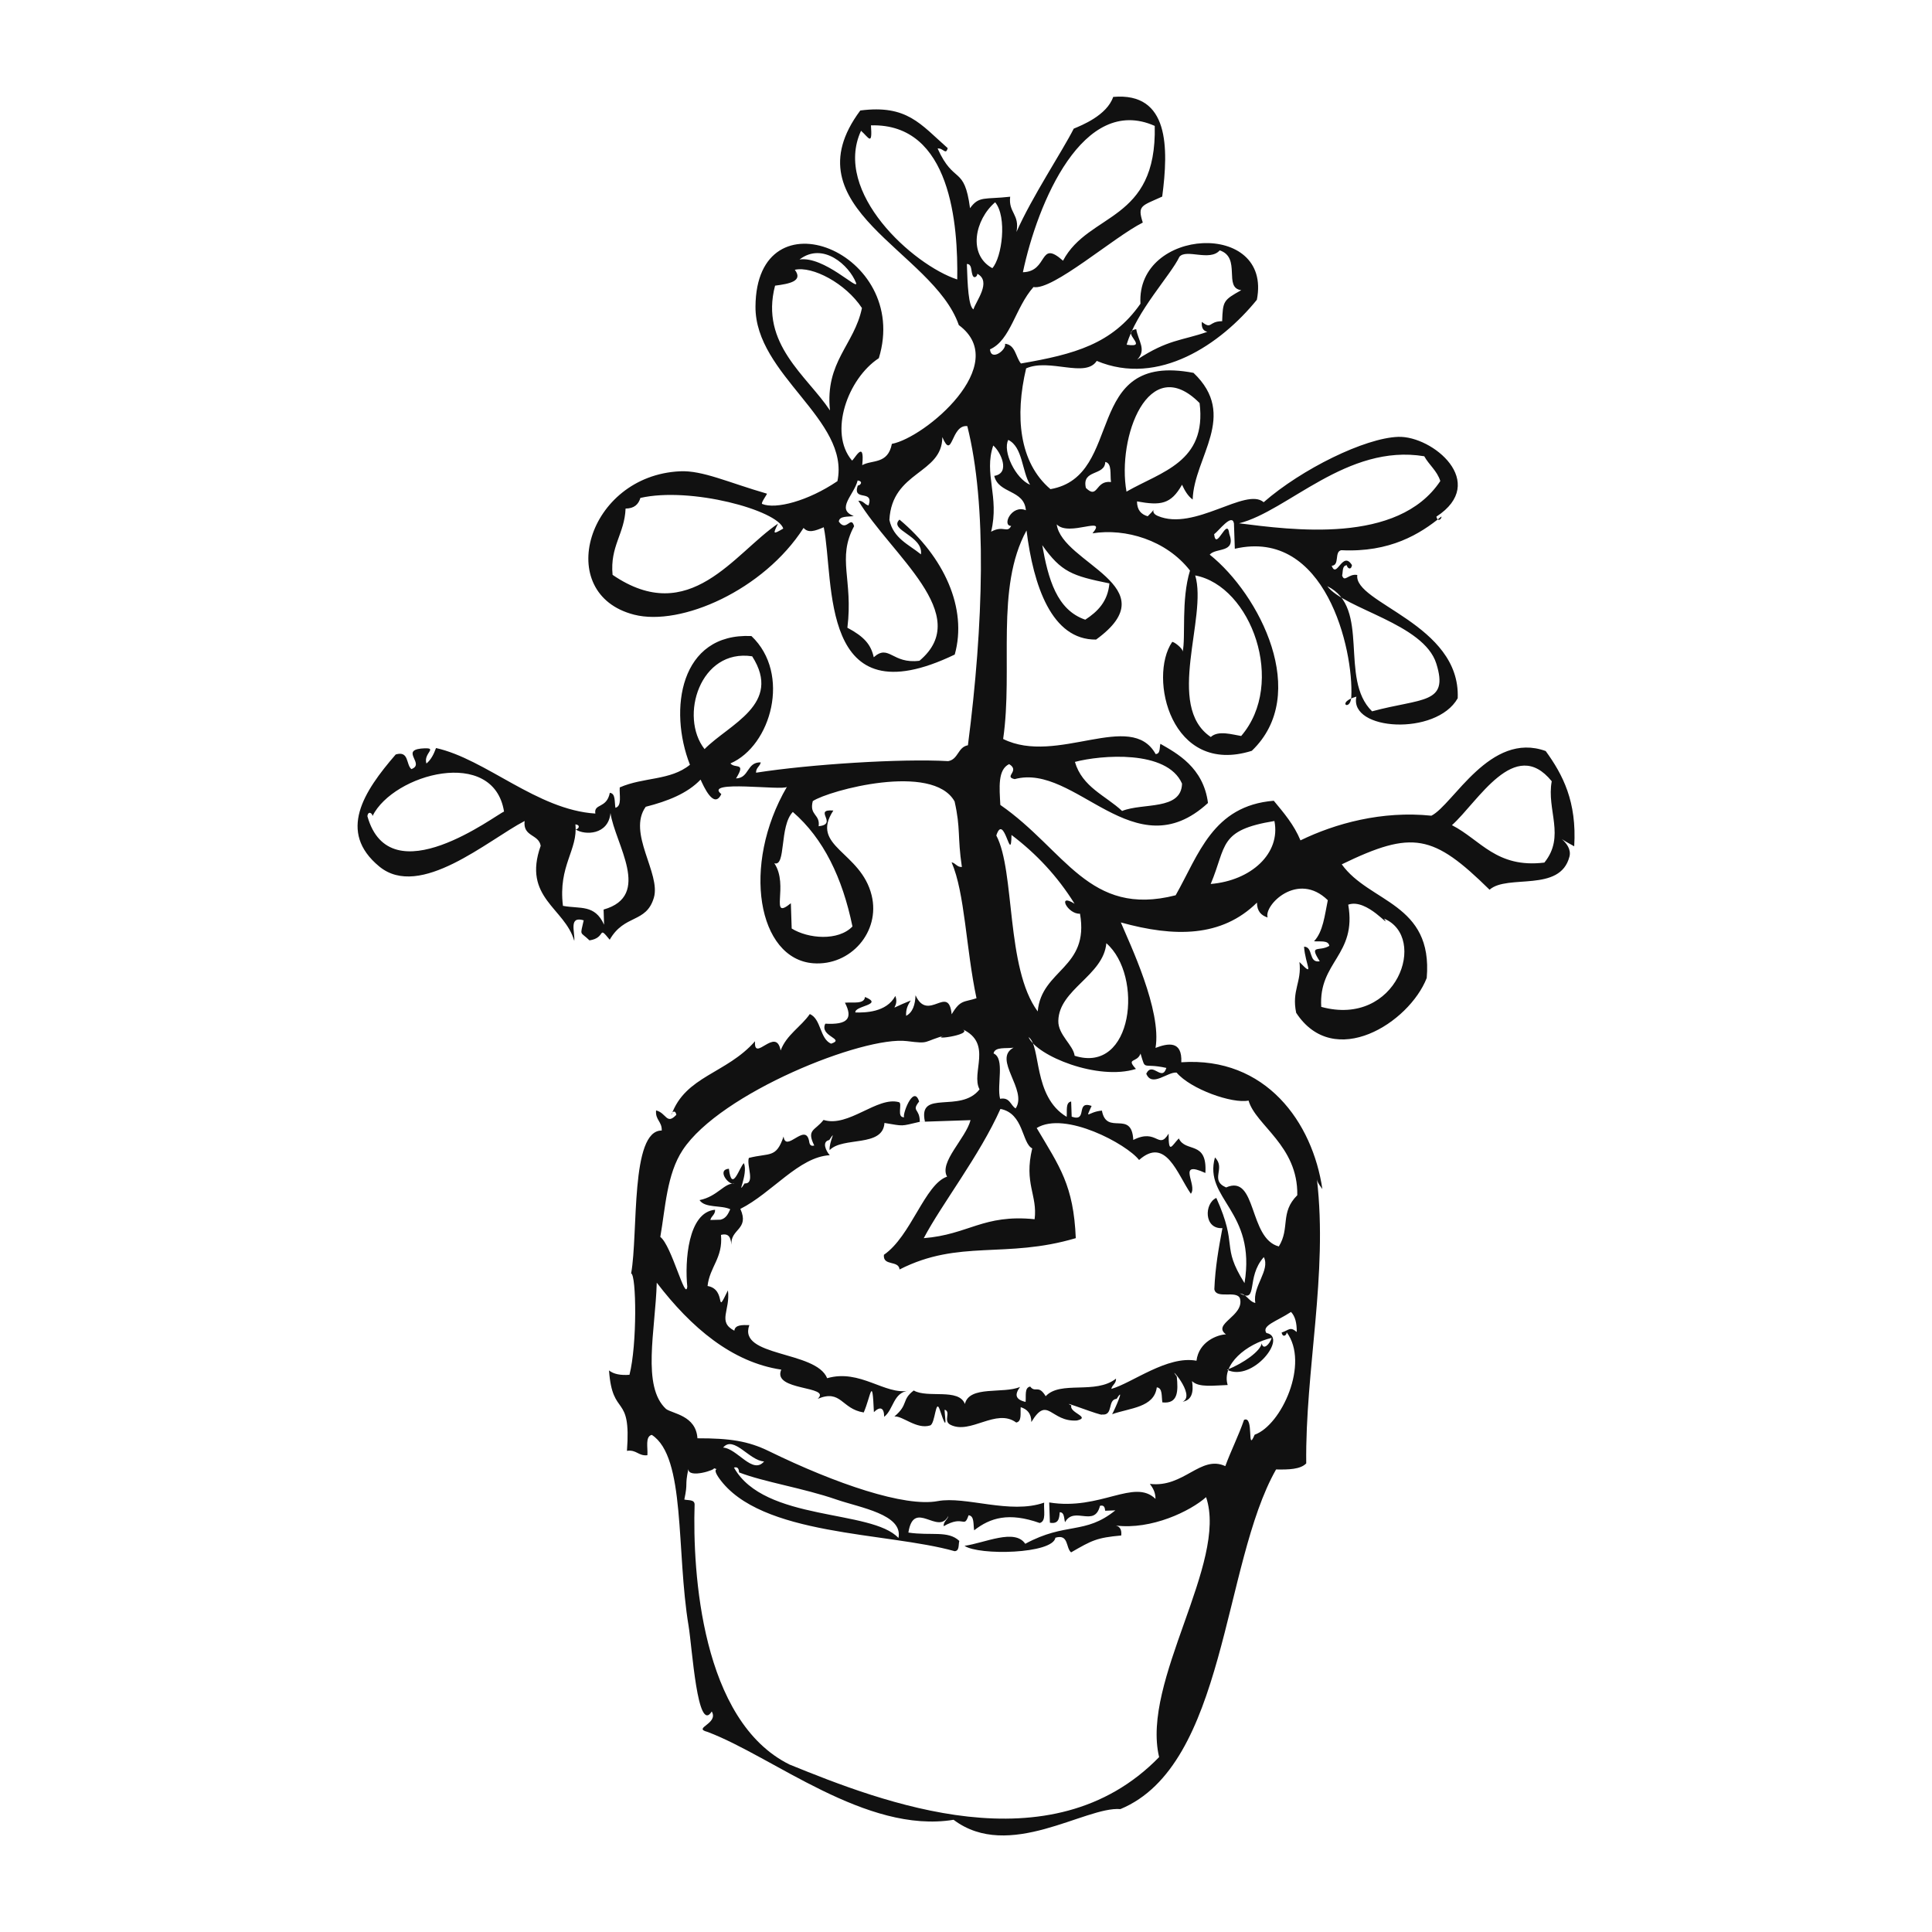 <svg width="1200" height="1200" xmlns="http://www.w3.org/2000/svg" xmlns:xlink="http://www.w3.org/1999/xlink" version="1.1"><g transform="scale(11.017) translate(20.159, 5.447)">                        <g fill="#111111"><g xmlns="http://www.w3.org/2000/svg"><path fill-rule="evenodd" clip-rule="evenodd" d="M40.376,1.806c0.428-0.179,1.867-0.743,2.224-1.789   c3.173-0.279,3.125,2.876,2.764,5.619c-1.18,0.538-1.405,0.493-1.095,1.465c-1.635,0.819-5.085,3.848-6.163,3.635   c-1.037,1.169-1.281,2.995-2.452,3.513c0.058,0.695,0.945,0.027,0.849-0.316c0.589,0.061,0.593,0.743,0.895,1.113   c3.007-0.518,5.151-1.094,6.74-3.37c-0.247-4.302,7.449-4.729,6.562-0.221c-2.022,2.494-5.535,4.91-9.027,3.445   c-0.636,0.988-2.655-0.166-3.981,0.421c-0.634,2.678-0.408,5.296,1.371,6.809c4.239-0.735,1.741-7.768,8.065-6.556   c2.539,2.412,0.028,4.738-0.047,7.142c-0.274-0.201-0.448-0.506-0.6-0.836c-0.625,1.109-1.206,1.184-2.539,0.941   c0.003,0.489,0.235,0.732,0.603,0.838c0.736-0.704-0.031-0.276,0.565-0.02c2.07,0.886,4.967-1.64,5.974-0.772   c2.149-1.874,5.705-3.622,7.588-3.685c1.932-0.062,5.108,2.57,2.15,4.498c0.066,0.322,0.293,0.148,0.287-0.011   c-1.203,0.993-2.909,2.04-5.651,1.904c-0.406,0.08-0.071,0.857-0.54,0.877c0.287,0.768,0.608-0.889,1.143-0.039   c-0.045,0.326-0.28,0.167-0.286,0.01c-0.279,0.015-0.211,0.355-0.268,0.579c0.139,0.419,0.364-0.125,0.855-0.03   c-0.215,1.59,5.835,2.765,5.661,6.951c-1.212,2.139-6.134,1.829-5.712-0.093c-1.178,0.333-0.33,0.873-0.287,0.008   c0.133-2.659-1.453-9.528-6.567-8.345c-0.015-0.475-0.029-0.95-0.049-1.428c-0.107-0.603-0.868,0.438-1.118,0.608   c0.117,1.007,0.737-1.032,0.854-0.027c0.403,1.114-0.752,0.767-1.102,1.179c2.805,2.241,5.7,7.878,2.372,11.06   c-4.562,1.437-5.845-4.146-4.493-6.132c0.051-0.067,0.633,0.365,0.594,0.552c0.183-0.818-0.094-2.921,0.415-4.583   c-1.339-1.721-3.641-2.396-5.497-2.099c0.872-1.04-1.331,0.222-2.017-0.506c0.292,2.207,6.361,3.493,2.219,6.496   c-2.507,0.028-3.534-3.043-3.921-6.152c-1.773,3.24-0.742,7.781-1.318,11.756c3.034,1.509,7.21-1.652,8.598,0.852   c0.278-0.017,0.207-0.356,0.267-0.579c0.911,0.526,2.427,1.322,2.683,3.336c-4.16,3.828-7.463-2.282-10.898-1.345   c-0.648-0.137,0.33-0.457-0.313-0.846c-0.653,0.314-0.546,1.333-0.496,2.301c3.659,2.535,4.993,6.347,9.884,5.093   c1.3-2.286,2.088-5.049,5.532-5.329c0.563,0.681,1.138,1.347,1.505,2.234c1.953-0.95,4.594-1.681,7.381-1.391   c1.234-0.62,3.305-4.787,6.445-3.645c0.964,1.331,1.761,2.846,1.607,5.371c-1.525-0.825-0.046-0.264-0.268,0.581   c-0.526,2.044-3.493,0.971-4.505,1.866c-3.178-3.121-4.329-3.372-8.332-1.431c1.559,2.173,5.151,2.176,4.79,6.409   c-0.99,2.531-5.228,5.219-7.36,1.962c-0.265-1.266,0.323-1.725,0.185-2.865c0.89,0.919,0.327,0.152,0.259-0.865   c0.54,0.012,0.23,0.938,0.885,0.825c-0.629-0.984-0.028-0.521,0.54-0.87c-0.054-0.336-0.526-0.225-0.862-0.259   c0.509-0.535,0.601-1.462,0.776-2.314c-1.697-1.663-3.62,0.29-3.393,0.974c-0.355-0.114-0.598-0.344-0.601-0.839   c-1.991,1.962-4.65,1.957-7.674,1.118c0.493,1.178,2.318,4.967,1.955,7.074c0.704-0.269,1.513-0.424,1.453,0.809   c4.772-0.328,7.406,3.393,7.955,7.159c-0.009-0.05-0.276-0.324-0.308-0.562c0.626,5.365-0.665,10.756-0.603,16.018   c-0.327,0.339-0.995,0.355-1.701,0.342c-3.029,5.329-2.802,16.674-8.776,19.148c-1.976-0.166-6.278,2.96-9.405,0.603   c-4.943,0.807-10.19-3.574-13.879-4.957c-0.854-0.221,0.646-0.45,0.245-1.15c-0.808,1.303-1.104-3.604-1.304-4.812   c-0.709-4.243-0.15-9.54-2.078-10.783c-0.385,0.1-0.213,0.722-0.246,1.149c-0.51,0.055-0.611-0.328-1.153-0.247   c0.25-3.317-0.817-1.816-1.011-4.534c0.263,0.211,0.659,0.284,1.153,0.246c0.438-1.705,0.391-5.639,0.094-5.715   c0.409-2.265-0.055-8.073,1.725-8.056c0.019-0.515-0.37-0.59-0.319-1.134c0.584,0.141,0.587,0.839,1.143,0.246   c-0.06-0.321-0.287-0.146-0.28,0.01c0.785-2.203,3.101-2.319,4.716-4.156c-0.084,1.243,1.186-0.865,1.443,0.521   c0.333-0.888,1.141-1.327,1.646-2.055c0.651,0.289,0.55,1.385,1.197,1.672c0.835-0.275-0.674-0.403-0.324-1.128   c1.246,0.07,1.575-0.282,1.106-1.183c0.451-0.04,1.092,0.101,1.131-0.323c1.098,0.451-0.604,0.489-0.542,0.875   c0.533,0.01,1.748,0.005,2.254-0.932c0.283,0.736-0.698,0.882,0.866,0.257c-0.146,0.232-0.283,0.473-0.258,0.864   c0.377-0.199,0.509-0.629,0.53-1.159c0.707,1.557,1.86-0.667,2.037,1.072c0.497-0.838,0.688-0.669,1.4-0.905   c-0.596-2.797-0.65-5.929-1.404-7.664c0.232,0.045,0.295,0.276,0.58,0.265c-0.259-1.746-0.06-2.142-0.411-3.697   c-1.234-2.205-7.079-0.624-7.995-0.018c-0.212,0.816,0.426,0.726,0.33,1.418c1.129-0.126-0.35-0.98,0.829-0.886   c-1.343,2.037,1.556,2.3,2.16,4.784c0.501,2.048-1.181,3.986-3.297,3.826c-3.112-0.241-4.067-5.51-1.48-9.947   c-0.208,0.233-4.744-0.418-3.699,0.409c-0.416,0.891-1.007-0.462-1.169-0.817c-0.741,0.779-1.852,1.217-3.092,1.532   c-1.058,1.473,0.866,3.763,0.458,5.128c-0.431,1.454-1.657,0.915-2.489,2.368c-0.7-0.856-0.174-0.108-1.14,0.037   c-0.546-0.531-0.531-0.207-0.327-1.131c-0.865-0.259-0.483,0.654-0.531,1.161c-0.522-1.86-2.937-2.429-1.893-5.363   c-0.114-0.67-1.012-0.498-0.906-1.398c-2.059,1.07-5.903,4.457-8.197,2.563c-2.359-1.948-0.886-4.216,0.93-6.314   c0.761-0.225,0.572,0.57,0.883,0.825c0.777-0.283-0.592-1.029,0.535-1.157c1.092-0.09,0.11,0.23,0.313,0.843   c0.262-0.216,0.416-0.533,0.541-0.873c2.816,0.627,5.693,3.484,8.982,3.694c-0.097-0.584,0.64-0.263,0.816-1.169   c0.334,0.033,0.256,0.511,0.316,0.844c0.381-0.1,0.212-0.72,0.243-1.149c1.345-0.591,2.85-0.375,3.958-1.277   c-1.217-3.101-0.571-7.444,3.467-7.257c2.246,2.125,1.114,6.188-1.184,7.181c0.259,0.314,0.901-0.1,0.315,0.847   c0.76-0.025,0.587-0.924,1.395-0.907c-0.05,0.236-0.274,0.297-0.266,0.583c3.028-0.475,8.209-0.805,10.833-0.652   c0.58-0.104,0.534-0.79,1.112-0.895c0.881-6.806,1.081-13.572-0.035-17.993c-0.94-0.102-0.819,1.988-1.408,0.62   c-0.004,2.098-2.839,1.903-2.984,4.669c0.225,1.045,1.098,1.387,1.779,1.941c0.142-1.057-1.842-1.359-1.21-1.959   c2.499,2.087,3.847,4.989,3.115,7.608c-7.7,3.706-6.768-4.142-7.385-7.178c-0.495,0.213-0.871,0.343-1.138,0.039   c-2.249,3.509-6.919,5.561-9.55,4.892c-4.592-1.172-2.652-7.839,2.585-8.085c1.27-0.06,2.714,0.63,4.898,1.261   c0.036,0.012-0.367,0.541-0.266,0.581c0.757,0.312,2.577-0.159,4.242-1.286c0.721-3.467-4.643-5.982-4.62-9.842   c0.044-6.578,8.786-3.054,6.954,2.909c-1.75,1.145-2.844,4.192-1.518,5.764c0.067,0.083,0.744-1.32,0.582,0.266   c0.557-0.312,1.447-0.033,1.671-1.199c1.856-0.344,6.781-4.476,3.774-6.697c-1.444-4.194-9.663-6.583-5.554-12.098   c2.637-0.34,3.392,0.768,4.928,2.122c-0.112,0.418-0.25-0.02-0.569,0.02c0.932,2.068,1.5,0.921,1.828,3.366   c0.506-0.704,0.816-0.485,2.263-0.647c-0.11,0.904,0.549,0.988,0.355,1.987C38.011,5.67,39.744,3.061,40.376,1.806z M44.943,1.651   c-4.042-1.799-6.61,4.341-7.433,8.25c1.454-0.034,0.881-1.881,2.262-0.65C41.219,6.514,45.069,7.095,44.943,1.651z M28.384,1.926   c-1.6,3.469,2.924,7.562,5.424,8.383c0.05-3.031-0.334-8.814-4.864-8.689C29.029,2.814,28.823,2.313,28.384,1.926z M35.787,9.672   c0.545-0.605,0.844-2.881,0.159-3.716C34.8,6.939,34.396,8.913,35.787,9.672z M28.104,10.503c-0.381-0.984-1.859-2.335-3.188-1.32   C26.298,8.976,28.27,10.992,28.104,10.503z M23.538,10.658c-0.867,3.287,1.808,5.092,3.095,7.035   c-0.284-2.753,1.372-3.689,1.803-5.774c-0.918-1.395-2.793-2.38-3.785-2.156C25.141,10.407,24.337,10.554,23.538,10.658z    M43.359,13.987c1.337,0.206-0.418-0.727,0.54-0.876c0.114,0.665,0.598,1.16,0.058,1.713c1.752-1.147,2.506-1.057,3.951-1.563   c-0.229-0.054-0.342-0.227-0.309-0.561c0.581,0.456,0.362-0.037,1.145-0.038c0.04-1.134,0.064-1.185,1.078-1.75   c-1.029-0.122,0.02-1.832-1.215-2.244c-0.561,0.64-1.881-0.103-2.272,0.361C45.851,10.058,43.905,12.101,43.359,13.987z    M34.722,11.996c0.132-0.455,1.046-1.569,0.219-2.008c0.005,0.159-0.219,0.332-0.289,0.01c-0.069-0.221-0.022-0.563-0.301-0.562   C34.389,10.635,34.441,11.821,34.722,11.996z M43.351,22.27c1.951-1.124,4.536-1.658,4.121-4.992   C44.59,14.367,42.802,19.226,43.351,22.27z M37.915,21.883c-0.469-0.778-0.408-2.125-1.23-2.529   C36.352,19.997,37.095,21.537,37.915,21.883z M36.849,24.204c-0.539-0.006,0.027-1.223,0.829-0.884   c-0.098-1.179-1.544-0.916-1.783-1.938c0.932-0.144,0.361-1.361-0.057-1.712c-0.547,1.6,0.362,2.882-0.12,4.86   C36.418,24.142,36.616,24.645,36.849,24.204z M41.062,22.062c0.693,0.674,0.515-0.444,1.415-0.333   c-0.062-0.427,0.069-1.058-0.323-1.132C42.13,21.402,40.81,20.998,41.062,22.062z M49.696,24.056   c2.927,0.364,8.958,1.217,11.347-2.384c-0.188-0.586-0.632-0.901-0.905-1.396C55.775,19.554,52.438,23.375,49.696,24.056z    M27.975,23.646c-0.335,0.057-0.812-0.02-0.844,0.313c0.431,0.62,0.68-0.38,0.863,0.259c-0.982,1.823-0.044,3.006-0.379,5.725   c0.948,0.504,1.33,0.952,1.486,1.664c0.863-0.768,1.037,0.397,2.578,0.198c3.086-2.591-1.602-5.96-3.447-9.023   c0.287-0.01,0.347,0.219,0.577,0.267c0.323-0.936-0.93-0.188-0.608-1.123c0.162-0.006,0.318-0.242-0.008-0.285   C28.002,22.442,26.937,23.258,27.975,23.646z M15.945,22.625c-0.106,0.362-0.348,0.597-0.835,0.6   c-0.055,1.425-0.887,2.12-0.733,3.737c4.354,2.977,6.852-1.214,9.327-2.887c-0.298,0.604-0.285,0.616,0.296,0.277   C23.682,23.316,18.772,21.982,15.945,22.625z M41.026,29.49c0.696-0.454,1.271-1.022,1.361-2.046   c-2.101-0.427-2.711-0.637-3.787-2.156C38.938,27.192,39.419,28.942,41.026,29.49z M48.104,36.104   c0.418-0.393,1.228-0.132,1.712-0.057c2.551-2.962,0.571-8.453-2.591-9.052C47.933,29.363,45.507,34.354,48.104,36.104z    M57.196,34.656c2.812-0.759,4.347-0.392,3.621-2.693c-0.707-2.256-5.177-3.075-6.146-4.362   C57.148,28.811,55.311,32.819,57.196,34.656z M19.562,36.786c1.388-1.408,4.41-2.53,2.685-5.232   C19.311,31.109,18.125,34.953,19.562,36.786z M8.258,40.309c-0.59-3.674-6.236-2.129-7.416,0.25   c-0.003-0.156-0.247-0.316-0.288,0.009C1.822,45.098,7.82,40.465,8.258,40.309z M40.443,37.508c0.415,1.424,1.727,1.896,2.66,2.766   c1.172-0.474,3.34-0.014,3.379-1.542C45.64,36.804,41.89,37.123,40.443,37.508z M67.325,38.599   c-2.085-2.574-4.161,1.166-5.626,2.475c1.619,0.831,2.509,2.438,5.211,2.11C68.11,41.7,67.024,40.223,67.325,38.599z    M11.579,45.623c0.976,0.183,1.792-0.101,2.319,1.063c-0.008-0.283-0.018-0.57-0.027-0.854c2.757-0.779,0.644-3.702,0.388-5.441   c-0.119,1.243-1.449,1.263-1.965,0.924c0.155-0.004,0.312-0.242-0.013-0.286C12.435,42.476,11.299,43.354,11.579,45.623z    M23.495,43.221c0.848,1.254-0.31,3.271,0.933,2.255c0.015,0.474,0.031,0.949,0.047,1.425c0.93,0.576,2.623,0.72,3.426-0.115   c-0.565-2.744-1.63-4.958-3.362-6.457C23.768,41.13,24.169,43.442,23.495,43.221z M38.345,51.575   c0.215-2.378,2.926-2.423,2.384-5.509c-0.706,0.039-1.313-1.199-0.306-0.562c-0.955-1.537-2.153-2.818-3.556-3.878   c-0.025,1.745-0.415-1.321-0.856,0.03C37.08,43.669,36.537,49.135,38.345,51.575z M48.098,44.39c2.28-0.19,3.956-1.724,3.592-3.55   C48.525,41.356,49.01,42.231,48.098,44.39z M57.874,46.344c0.438,0.68-0.955-1.172-2.022-0.788   c0.495,2.854-1.684,3.216-1.521,5.763C58.607,52.489,60.366,47.388,57.874,46.344z M39.507,52.106   c-0.02,0.787,0.846,1.367,0.92,1.969c3.31,1.052,3.886-4.521,1.787-6.345C42.057,49.555,39.541,50.328,39.507,52.106z    M31.697,57.798c-1.116,0.259-0.862,0.251-1.992,0.065c-0.087,1.393-2.35,0.754-3.092,1.533c-0.045-0.464,0.434-1.256-0.02-0.57   c-0.441,0.09-0.176,0.633,0.028,0.856c-1.736,0.09-3.255,2.128-5.04,3.026c0.529,1.173-0.572,1.12-0.502,2.018   c-0.044-0.349-0.108-0.674-0.59-0.552c0.118,1.308-0.638,1.795-0.757,2.881c1.117,0.189,0.388,1.804,1.149,0.247   c0.144,1.128-0.609,1.767,0.361,2.273c0.037-0.336,0.442-0.326,0.846-0.315c-0.67,1.81,3.759,1.427,4.387,2.994   c1.857-0.539,3.268,0.965,4.595,0.701c-0.879,0.103-0.843,1.058-1.381,1.475c-0.001-0.534-0.239-0.597-0.579-0.264   c-0.092-2.136-0.169-0.916-0.573,0.019c-1.271-0.199-1.252-1.324-2.594-0.77c0.811-0.749-2.594-0.427-2.055-1.645   c-2.78-0.415-5.087-2.375-7.02-4.902c-0.078,2.699-0.856,5.85,0.525,7.121c0.374,0.271,1.685,0.364,1.769,1.652   c1.823-0.003,2.855,0.152,4.025,0.723c3.788,1.85,7.668,3.167,9.522,2.818c1.581-0.295,4.078,0.763,6,0.086   c-0.037,0.427,0.134,1.047-0.25,1.149c-1.746-0.616-2.784-0.298-3.697,0.412c-0.057-0.336,0.022-0.814-0.314-0.848   c-0.272,0.789-0.232-0.054-1.406,0.617c-0.012-0.284,0.22-0.347,0.264-0.579c-0.573,1.132-1.944-0.988-2.252,0.937   c1.281,0.192,2.238-0.13,2.871,0.47c-0.056,0.226,0.013,0.565-0.262,0.58c-3.83-1.082-10.955-0.833-13.283-4.119   c-0.476-0.679,0.116-0.423-0.301-0.562c0.191,0.065-1.439,0.614-1.429,0.048c-0.215,1.019-0.01,0.703-0.228,1.721   c0.224,0.057,0.565-0.012,0.58,0.268c-0.122,3.826,0.383,12.214,5.352,14.672c5.174,2.098,14.715,5.868,20.836-0.419   c-1.021-4.283,3.899-10.968,2.648-14.656c-0.891,0.793-3.084,1.851-5.087,1.601c0.223,0.056,0.34,0.229,0.303,0.561   c-1.387,0.125-1.648,0.273-2.826,0.951c-0.309-0.254-0.122-1.048-0.884-0.826c-0.151,0.921-4.316,1.01-5.124,0.458   c1.153-0.165,2.832-0.994,3.423-0.115c2.292-1.241,3.362-0.493,5.079-1.885c-0.192,0.006-0.382,0.014-0.572,0.021   c-0.021-0.174-0.054-0.339-0.293-0.277c-0.309,1.246-1.452-0.01-1.97,0.923c-0.069-0.216-0.025-0.562-0.301-0.561   c-0.024,0.351-0.064,0.677-0.553,0.591c-0.013-0.381-0.025-0.761-0.04-1.143c2.883,0.473,4.787-1.374,5.993-0.201   c0-0.394-0.157-0.622-0.316-0.846c1.914,0.236,2.855-1.648,4.252-1.001c0.327-0.891,0.742-1.7,1.056-2.608   c0.586-0.273,0.142,1.941,0.597,0.838c1.524-0.546,3.101-4.036,1.807-5.774c0.009,0.161-0.219,0.333-0.285,0.012   c0.405-0.126,0.47-0.359,0.852-0.03c0.008-0.497-0.088-0.885-0.322-1.131c-0.8,0.529-1.678,0.765-1.388,1.188   c1.234,0.222-0.788,2.785-2.216,2.073c0.944-0.378,1.889-1.061,1.951-1.492c0.085,0.435,0.47,0.026,0.561-0.305   c-1.423,0.335-2.836,1.501-2.479,2.656c-0.761,0.021-1.631,0.162-2.009-0.22c0.103,0.646-0.031,1.075-0.529,1.161   c0.794-0.374-0.944-2.224-0.332-1.417c0.082,0.813,0.082,1.555-0.812,1.456c-0.057-0.335,0.023-0.812-0.315-0.848   c-0.148,1.146-1.52,1.158-2.518,1.514c0.148-0.26,0.757-1.656,0.254-0.866c-0.536,0.05-0.162,0.95-0.824,0.885   c-0.009,0.101-2.489-0.88-1.729-0.512c-0.141,0.414,1.133,0.658,0.312,0.848c-1.489,0.096-1.638-1.447-2.567,0.087   c-0.001-0.493-0.243-0.726-0.6-0.839c-0.03,0.337,0.077,0.809-0.253,0.866c-1.135-0.833-2.581,0.7-3.71,0.126   c-0.425-0.217,0.047-0.71-0.314-0.848c-0.078-0.028,0.262,1.664-0.283,0.01c-0.242-0.715-0.252,0.784-0.546,0.877   c-0.767,0.238-1.556-0.553-2.014-0.506c0.813-0.683,0.384-0.93,1.09-1.465c0.775,0.455,2.538-0.15,2.884,0.761   c0.249-1.059,2.163-0.556,3.109-0.962c-0.306,0.421-0.284,0.704,0.312,0.846c0.037-0.337-0.075-0.808,0.26-0.866   c0.295,0.384,0.463-0.139,0.873,0.544c0.842-0.902,2.803-0.076,3.966-0.992c0.012,0.286-0.22,0.346-0.265,0.58   c1.175-0.331,3.154-1.896,4.801-1.589c0.134-1.085,1.189-1.47,1.662-1.486c-0.806-0.595,1.052-1.028,0.79-2.024   c-0.19-0.489-1.352,0.064-1.445-0.524c0.049-1.246,0.25-2.343,0.455-3.441c-1.05,0.062-1.029-1.397-0.344-1.704   c1.26,2.803,0.235,2.637,1.59,4.803c0.675-4.091-2.321-4.731-1.667-7.084c0.635,0.626-0.323,1.268,0.629,1.691   c1.749-0.775,1.254,2.879,2.972,3.326c0.644-1.038,0.055-1.909,1.041-2.888c0.049-2.797-2.347-3.936-2.747-5.336   c-0.918,0.188-3.262-0.642-4.056-1.576c-0.503-0.062-1.396,0.852-1.712,0.059c0.358-0.715,0.879,0.484,1.135-0.324   c-1.402-0.308-1.146,0.21-1.457-0.809c-0.195,0.547-0.845,0.226-0.259,0.866c-2.138,0.677-5.6-0.737-6.056-1.796   c0.723,0.498,0.224,3.349,2.15,4.497c0.034-0.336-0.077-0.806,0.253-0.865c0.013,0.287,0.021,0.571,0.03,0.856   c0.935,0.321,0.189-0.93,1.123-0.608c-0.379,0.844-0.207,0.329,0.581,0.266c0.265,1.443,1.68-0.081,1.769,1.654   c1.349-0.683,1.411,0.594,1.991-0.355c-0.003,1.2,0.17,0.684,0.576,0.268c0.379,0.827,1.616,0.088,1.497,1.949   c-1.661-0.761-0.418,0.704-0.819,1.171c-0.771-1.113-1.41-3.24-2.919-1.903c-0.688-0.892-4.178-2.78-5.772-1.803   c1.297,2.189,2.079,3.225,2.204,6.21c-3.965,1.176-6.566,0.05-9.935,1.765c-0.05-0.539-0.948-0.168-0.883-0.827   c1.534-1.053,2.304-3.98,3.562-4.406c-0.465-0.815,1.048-2.145,1.323-3.186c-0.859,0.028-1.711,0.057-2.567,0.086L31.697,57.798z    M31.987,57.787c-0.411-1.85,2-0.436,3.079-1.818c-0.505-0.935,0.767-2.594-0.972-3.395c0.714,0.328-2.188,0.692-0.847,0.314   c-1.462,0.411-0.926,0.53-2.273,0.361c-2.443-0.305-10.526,2.922-12.644,6.141c-0.899,1.362-0.975,3.259-1.262,4.898   c0.645,0.489,1.417,3.669,1.521,2.806c-0.145-1.41,0.033-4.204,1.567-4.337c0.012,0.285-0.216,0.345-0.266,0.577   c0.192-0.005,0.382-0.012,0.569-0.016c0.32-0.072,0.434-0.333,0.553-0.59c-0.509-0.244-1.428-0.051-1.732-0.515   c1.024-0.203,1.409-1.004,1.97-0.923c-0.344,0.099-1.011-0.791-0.315-0.846c0.171,1.416,0.607-0.135,0.848-0.314   c0.253,0.638-0.471,1.93,0.038,1.142c0.62,0.028,0.097-1.016,0.239-1.437c1.194-0.302,1.537,0.03,1.958-1.208   c0.123,0.943,1.217-0.794,1.434,0.235c0.027,0.175,0.056,0.337,0.296,0.274c-0.452-0.914,0.038-0.824,0.523-1.443   c1.407,0.444,3.028-1.343,4.252-1.001c0.216,0.062-0.165,0.903,0.31,0.847c-0.188,0.023,0.5-1.922,0.827-0.885   c-0.454,0.581,0.038,0.362,0.038,1.142 M20.608,76.165c0.802,0.049,1.664,1.55,2.312,0.78C22.1,76.918,21.207,75.452,20.608,76.165   z M36.225,56.501c0.559-0.103,0.579,0.366,0.876,0.543c0.699-1.044-1.327-2.783-0.117-3.426c-0.422,0.063-1.055-0.065-1.128,0.325   C36.512,54.226,36.024,55.732,36.225,56.501z M31.921,64.358c2.529-0.198,3.345-1.361,6.25-1.068   c0.173-1.362-0.613-2.008-0.135-3.993c-0.591-0.29-0.469-1.972-1.792-2.225C35.069,59.703,32.933,62.435,31.921,64.358z    M50.613,68.012c-0.166-0.941,0.855-1.843,0.48-2.586c-1.03,1.154-0.285,2.618-1.354,2.046   C50.146,67.525,50.234,67.923,50.613,68.012z M30.494,81.261c0.273-1.331-2.161-1.705-3.5-2.168   c-1.87-0.647-4.079-0.983-5.482-1.527c-0.02-0.173-0.052-0.338-0.292-0.275C22.931,80.356,28.98,79.628,30.494,81.261z"/></g></g>        </g></svg>